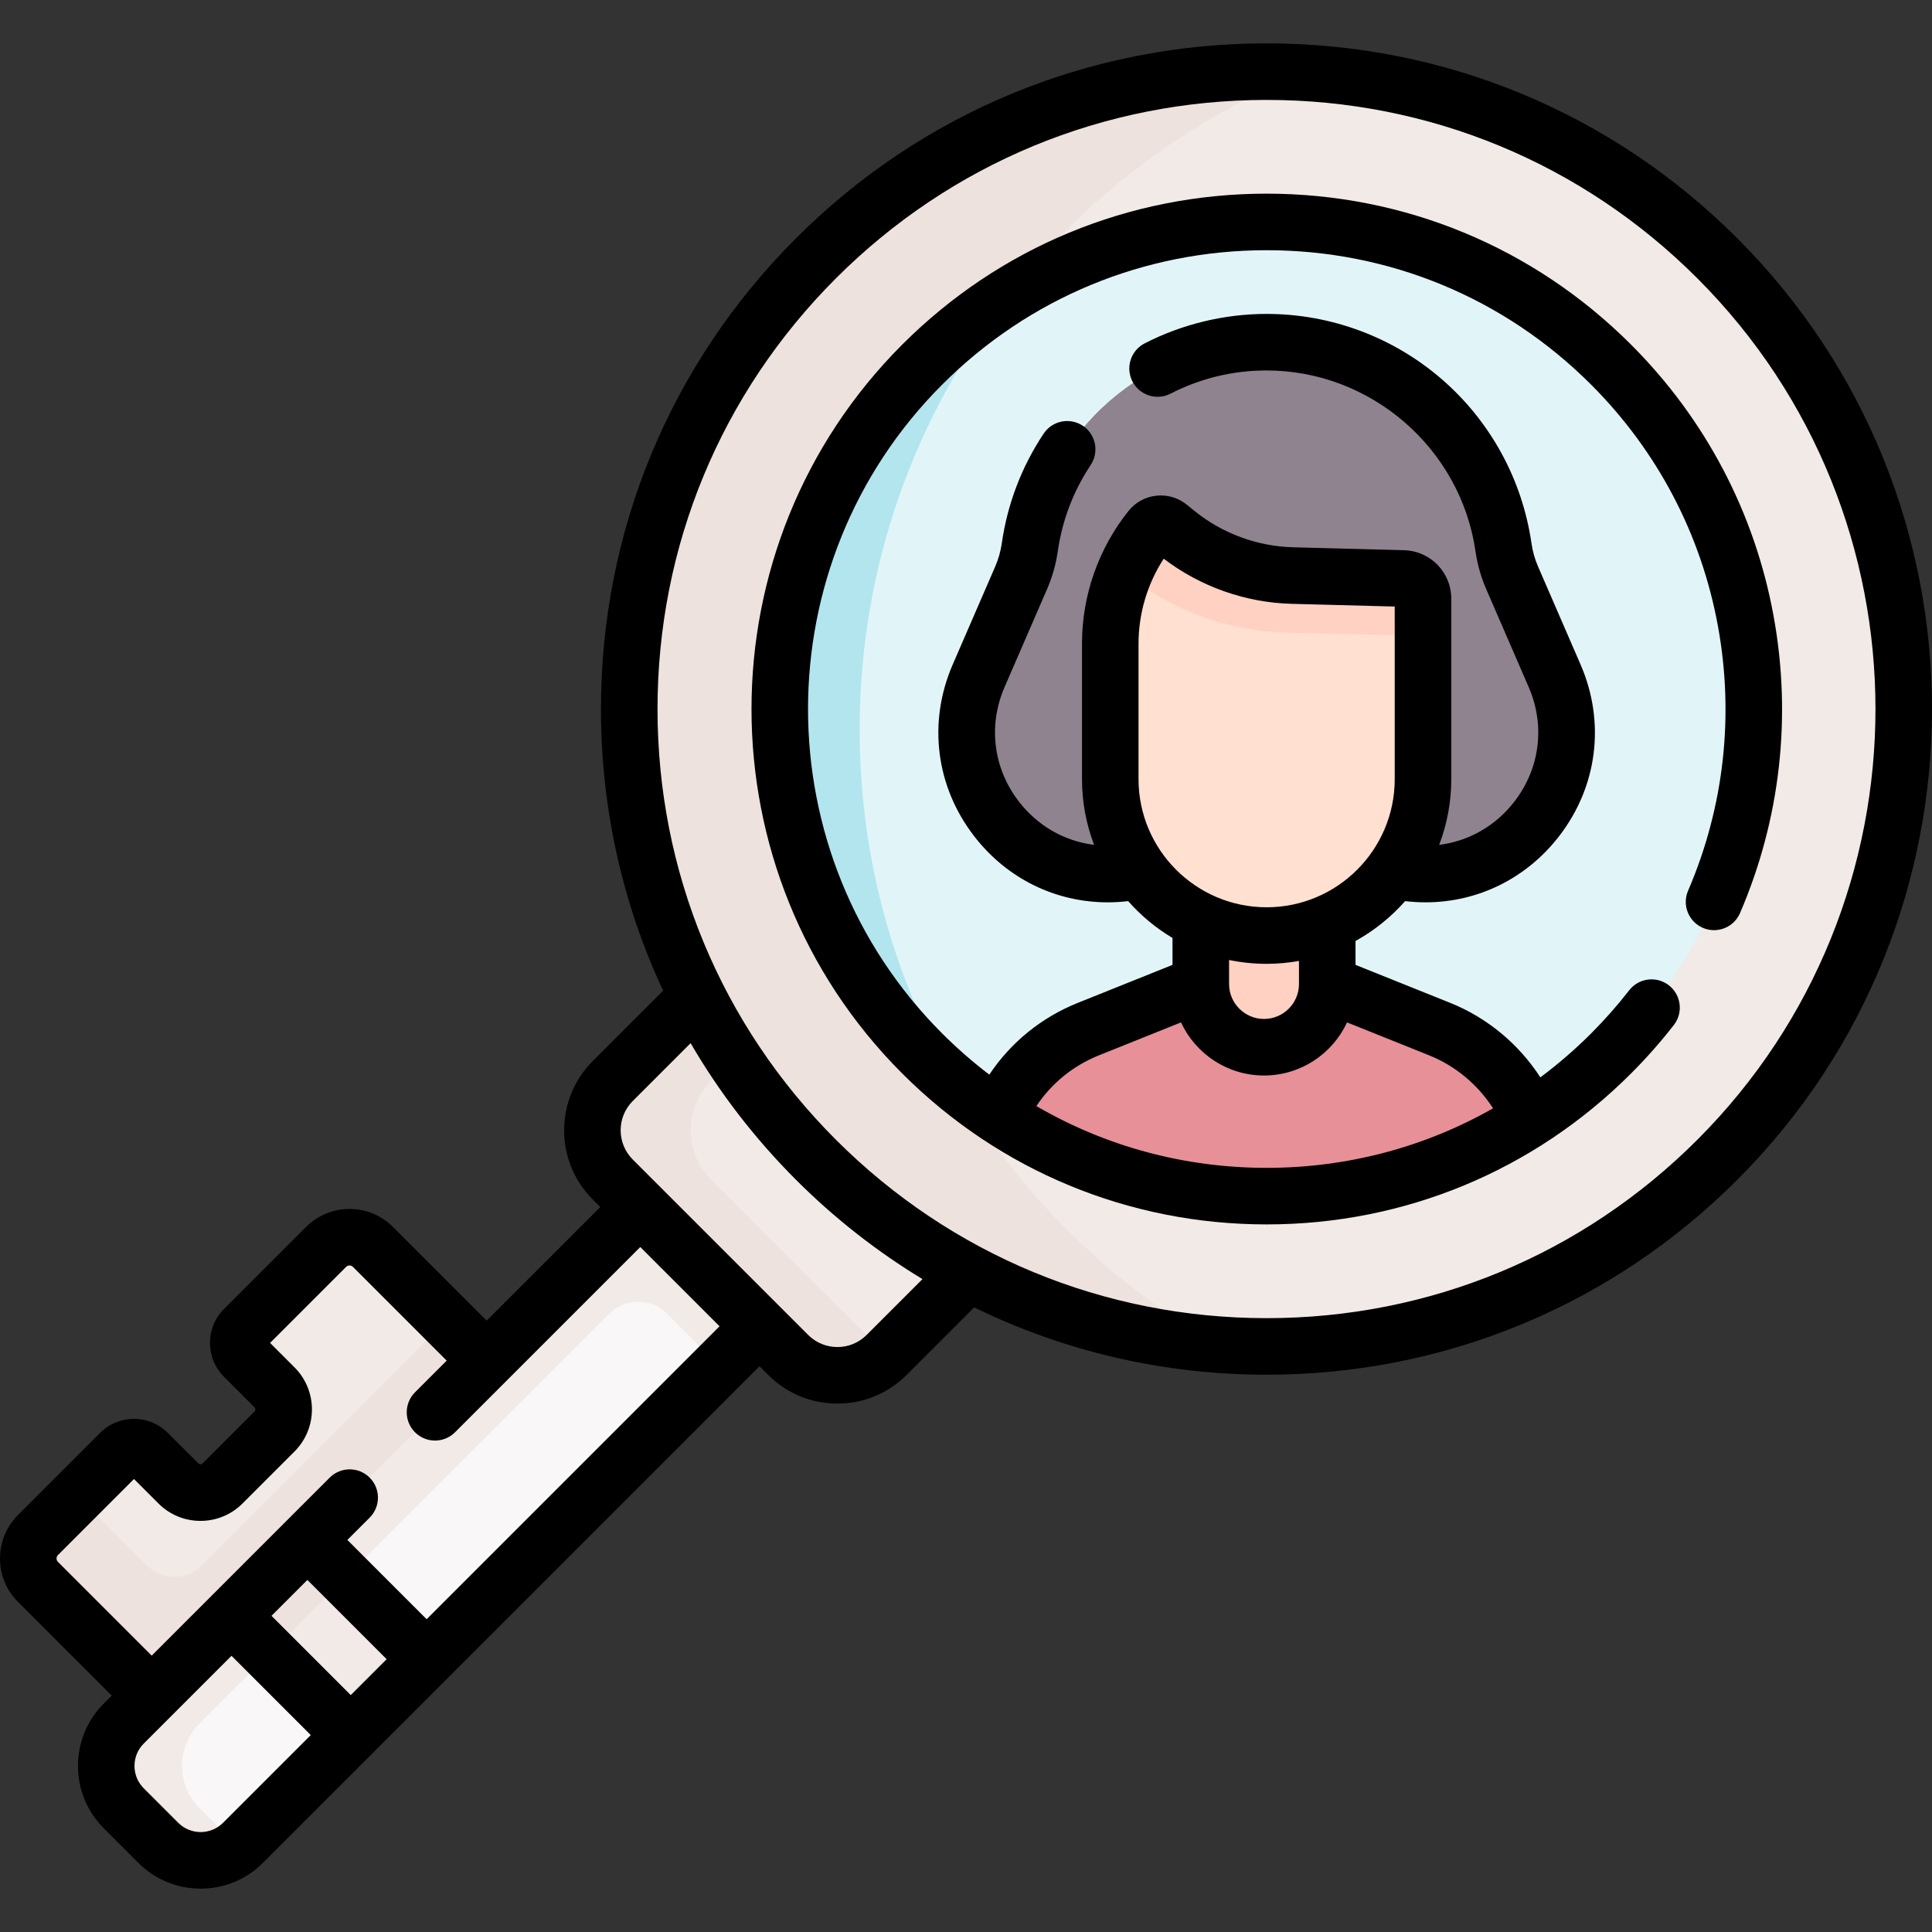 <svg id="Capa_1" enable-background="new 0 0 512.446 512.446" height="512" viewBox="0 0 512.446 512.446" width="512" xmlns="http://www.w3.org/2000/svg"><rect x="0" y="0" width="512.446" height="512.446" fill="#333333" stroke="none"/><g><g><path d="m127.636 359.44-28.705-28.705c-3.435-3.435-9.006-3.435-12.441 0l-21.781 21.781c-2.032 2.032-2.032 5.327 0 7.359l8.114 8.114c3.228 3.228 3.228 8.463 0 11.691l-13.8 13.8c-3.229 3.229-8.463 3.229-11.691 0l-8.114-8.114c-2.032-2.032-5.327-2.032-7.359 0l-21.781 21.781c-3.435 3.435-3.435 9.005 0 12.441l30.16 30.16 21.168 19.383 86.364-88.414z" fill="#f2eae7"/><g id="XMLID_218_"><g><path d="m127.636 359.44-9.155-9.156-64.942 64.941c-4.03 4.03-10.564 4.03-14.594 0l-14.923-14.923c-1.321-1.321-2.128-2.958-2.434-4.667l-11.512 11.511c-3.435 3.435-3.435 9.005 0 12.441l19.549 19.549 10.61 10.61 21.168 19.383 86.364-88.414z" fill="#ede2dd"/><path d="m208.575 280.444 35.24 36.82-45.67 37.83-133.69 133.69c-6.2 6.21-16.27 6.21-22.47 0l-9.16-9.15c-6.2-6.21-6.2-16.27 0-22.48l134.69-134.69z" fill="#f9f7f7"/></g></g><path d="m219.124 291.466-11.231 10.257 10.633-10.882-9.951-10.397-41.06 42.02-134.69 134.69c-6.2 6.21-6.2 16.27 0 22.48l9.16 9.15c5.821 5.83 15.052 6.185 21.29 1.068-.406-.333-.801-.688-1.18-1.068l-9.16-9.15c-6.2-6.21-6.2-16.27 0-22.48l108.728-108.728c4.204-4.204 11.021-4.204 15.225 0l13.962 13.962 7.295-7.295 45.67-37.83z" fill="#f2eae7"/><path d="m256.97 337.586-21.798 21.798c-7.211 7.211-18.903 7.211-26.115 0l-46.532-46.532c-7.211-7.211-7.211-18.903 0-26.115l22.478-22.478 18.569-16.252 70.668 71.156z" fill="#f2eae7"/><path d="m235.14 359.384-46.532-46.532c-7.211-7.211-7.211-18.903 0-26.115l22.479-22.479 4.615-4.04-12.129-12.212-18.569 16.252-22.478 22.479c-7.211 7.211-7.211 18.903 0 26.115l46.532 46.532c7.206 7.206 18.886 7.21 26.098.015-.005-.006-.011-.01-.016-.015z" fill="#ede2dd"/><circle cx="335.964" cy="188.066" fill="#f2eae7" r="169.064"/><path d="m228.017 193.534c0-79.025 48.899-146.636 118.081-174.23-46.577-2.778-94.092 13.627-129.68 49.216-66.024 66.024-66.024 173.069 0 239.093 29.702 29.702 67.716 46.043 106.552 49.021-56.698-32.248-94.953-93.209-94.953-163.1z" fill="#ede2dd"/><g id="XMLID_221_"><g><g><path d="m264.925 296.014c-7.18-4.74-14-10.27-20.32-16.59-50.45-50.46-50.45-132.26 0-182.72 50.46-50.45 132.26-50.45 182.72 0 50.45 50.46 50.45 132.26 0 182.72-6.64 6.64-13.82 12.41-21.41 17.29-42.82 27.63-98.39 27.39-140.99-.7z" fill="#e1f5f8"/></g></g></g><path d="m244.605 96.704c-50.45 50.46-50.45 132.26 0 182.72 2.727 2.727 5.551 5.297 8.453 7.729-15.914-27.551-25.04-59.515-25.04-93.619 0-43.362 14.723-83.283 39.44-115.043-8.117 5.083-15.792 11.154-22.853 18.213z" fill="#b3e5ee"/><path d="m370.797 231.173 1.349.207c29.241 4.49 51.975-24.985 40.205-52.127l-11.28-26.011c-1.113-2.568-1.88-5.272-2.278-8.042-4.495-31.242-31.264-54.435-62.828-54.435-31.564 0-58.333 23.193-62.828 54.435-.399 2.77-1.165 5.475-2.278 8.042l-11.28 26.011c-11.771 27.142 10.964 56.617 40.205 52.127l1.349-.207 27.521-8.566 16.529-.636z" fill="#8f8390"/><g><path d="m73.049 411.968h28.461v44.732h-28.461z" fill="#f2eae7" transform="matrix(.707 -.707 .707 .707 -281.557 188.93)"/></g><path d="m81.525 408.454-.034.034-20.086 20.096 10.05 10.05 20.125-20.125z" fill="#ede2dd"/><g><g><path d="m381.875 272.964c11.1 4.45 19.62 13.14 24.04 23.75-42.82 27.63-98.39 27.39-140.99-.7 4.49-10.3 12.89-18.69 23.74-23.05l29.83-11.97 8.3-3.42h12.54l12.71 3.42z" fill="#e79098"/></g><path d="m352.043 260.997c0 9.263-7.509 16.772-16.772 16.772s-16.772-7.509-16.772-16.772v-42.754h33.544z" fill="#ffd1c2"/><path d="m377.44 158.851v47.821c0 22.906-18.569 41.476-41.476 41.476-22.906 0-41.476-18.569-41.476-41.476v-35.991c0-11.073 3.77-21.816 10.69-30.461 1.204-1.504 3.402-1.739 4.897-.523l1.936 1.575c8.712 7.088 19.526 11.093 30.754 11.389l29.401.775c2.935.078 5.274 2.479 5.274 5.415z" fill="#ffe0d1"/><path d="m299.585 152.853 2.479 1.814c11.155 8.164 25.001 12.777 39.377 13.118l35.999.854v-9.787c0-2.936-2.339-5.338-5.274-5.415l-29.401-.775c-11.228-.296-22.042-4.301-30.754-11.389l-1.936-1.575c-1.494-1.216-3.693-.981-4.896.523-2.921 3.65-5.274 7.677-7.026 11.941.506.148.994.37 1.432.691z" fill="#ffd1c2"/></g></g><g><path d="m460.814 63.216c-33.349-33.349-77.688-51.715-124.851-51.715-47.161 0-91.501 18.366-124.85 51.715-33.349 33.348-51.715 77.688-51.715 124.85 0 26.245 5.695 51.613 16.487 74.702l-18.665 18.665c-10.123 10.125-10.123 26.598 0 36.721l2.001 2.001-30.133 30.132-24.857-24.856c-6.354-6.353-16.691-6.352-23.047 0l-21.781 21.781c-4.953 4.953-4.953 13.013 0 17.966l8.114 8.114c.3.299.3.786 0 1.084l-13.8 13.8c-.299.299-.785.299-1.084 0l-8.114-8.114c-2.399-2.399-5.59-3.721-8.983-3.721s-6.584 1.322-8.983 3.721l-21.78 21.783c-3.078 3.078-4.773 7.17-4.773 11.523 0 4.354 1.696 8.446 4.773 11.523l24.856 24.857-2.106 2.106c-9.121 9.122-9.121 23.963 0 33.084l9.153 9.153c4.419 4.418 10.294 6.852 16.543 6.852 6.248 0 12.123-2.434 16.542-6.852l131.699-131.698 2.293 2.293c4.904 4.904 11.425 7.605 18.361 7.605s13.456-2.701 18.36-7.605l17.921-17.92c23.849 11.682 50.231 17.864 77.567 17.864 47.163 0 91.502-18.366 124.851-51.715 68.843-68.842 68.843-180.856.001-249.699zm-401.66 420.27c-3.271 3.271-8.599 3.273-11.87 0l-9.153-9.153c-1.586-1.585-2.459-3.693-2.459-5.936 0-2.242.873-4.35 2.459-5.936l23.273-23.273 21.024 21.024zm22.376-64.423 21.024 21.024-9.518 9.518-21.024-21.024zm31.63 10.417-21.024-21.024 5.918-5.918c2.929-2.929 2.929-7.678 0-10.606-2.929-2.929-7.677-2.929-10.607 0l-47.211 47.21-24.856-24.857c-.313-.313-.38-.671-.38-.917 0-.245.066-.603.381-.917l20.157-20.158 6.49 6.491c2.979 2.978 6.938 4.618 11.149 4.618s8.171-1.64 11.149-4.618l13.8-13.8c6.147-6.147 6.147-16.15 0-22.297l-6.491-6.491 20.157-20.157c.505-.505 1.329-.506 1.834 0l24.856 24.856-8.401 8.401c-2.929 2.929-2.929 7.678 0 10.606 1.465 1.465 3.384 2.197 5.304 2.197 1.919 0 3.839-.732 5.304-2.197l49.14-49.14 21.024 21.024zm116.708-75.4c-2.07 2.071-4.824 3.212-7.753 3.212-2.93 0-5.684-1.141-7.754-3.212l-46.532-46.532c-4.275-4.275-4.275-11.232 0-15.508l15.351-15.351c7.611 13.071 16.955 25.247 27.934 36.227 10.23 10.23 21.499 19.044 33.562 26.357zm220.339-51.771c-30.515 30.516-71.087 47.321-114.243 47.321-43.155 0-83.728-16.806-114.242-47.321-30.517-30.516-47.322-71.088-47.322-114.243s16.806-83.728 47.322-114.243c30.515-30.516 71.087-47.321 114.242-47.321 43.156 0 83.729 16.806 114.243 47.321 62.994 62.994 62.994 165.492 0 228.486z"/><path d="m470.425 163.375c-4.998-27.352-18.068-52.239-37.8-71.97-25.819-25.819-60.147-40.039-96.661-40.039-36.513 0-70.842 14.219-96.661 40.039-53.298 53.299-53.298 140.022 0 193.321 25.819 25.819 60.148 40.039 96.661 40.039 36.514 0 70.842-14.219 96.66-40.038 4.031-4.03 7.85-8.355 11.349-12.854 2.542-3.27 1.953-7.981-1.316-10.524-3.271-2.543-7.982-1.955-10.525 1.316-3.117 4.009-6.52 7.863-10.113 11.455-4.238 4.238-8.735 8.122-13.453 11.643-5.71-8.823-14.079-15.818-23.898-19.758l-25.124-10.08v-6.342c4.975-2.745 9.418-6.332 13.15-10.564 1.814.212 3.619.319 5.408.319 13.859 0 26.761-6.292 35.467-17.58 10.178-13.196 12.295-30.201 5.664-45.489l-11.28-26.011c-.849-1.957-1.433-4.018-1.735-6.126-2.432-16.896-10.875-32.356-23.775-43.534-12.901-11.178-29.407-17.333-46.477-17.333-11.197 0-22.383 2.701-32.347 7.81-3.687 1.89-5.142 6.41-3.252 10.096 1.89 3.685 6.411 5.141 10.096 3.251 7.969-4.086 16.549-6.158 25.503-6.158 27.648 0 51.467 20.637 55.404 48.003.493 3.428 1.442 6.778 2.821 9.958l11.28 26.011c4.426 10.204 3.013 21.553-3.78 30.36-5.025 6.516-12.145 10.531-19.963 11.498 2.069-5.417 3.214-11.287 3.214-17.422v-47.821c0-7.055-5.524-12.727-12.577-12.913l-29.401-.775c-9.52-.25-18.83-3.699-26.218-9.709l-1.938-1.576c-2.286-1.859-5.159-2.708-8.087-2.397-2.929.313-5.556 1.751-7.397 4.052-7.954 9.938-12.334 22.42-12.334 35.147v35.991c0 6.134 1.144 12.004 3.213 17.42-7.813-.969-14.936-4.98-19.961-11.494-6.793-8.807-8.207-20.157-3.782-30.361l11.281-26.011c1.378-3.178 2.327-6.528 2.82-9.957 1.19-8.274 4.133-15.994 8.744-22.944 2.291-3.451 1.349-8.106-2.103-10.396-3.449-2.29-8.105-1.349-10.396 2.103-5.851 8.817-9.583 18.607-11.094 29.101-.304 2.111-.887 4.172-1.734 6.125l-11.281 26.011c-6.63 15.289-4.512 32.295 5.666 45.49 8.707 11.288 21.606 17.58 35.465 17.579 1.789 0 3.594-.107 5.408-.319 3.381 3.835 7.348 7.138 11.765 9.766v7.139l-25.123 10.08c-9.692 3.888-17.79 10.508-23.467 19.032-4.37-3.329-8.549-6.967-12.5-10.917-47.45-47.45-47.45-124.657 0-172.108 22.986-22.986 53.547-35.645 86.054-35.645s63.068 12.659 86.054 35.645c17.567 17.567 29.204 39.719 33.651 64.06 4.347 23.791 1.608 48.059-7.92 70.182-1.638 3.804.117 8.217 3.922 9.855 3.804 1.639 8.216-.116 9.855-3.921 10.702-24.848 13.779-52.1 8.898-78.811zm-168.437 7.307c0-7.982 2.35-15.833 6.678-22.497 9.709 7.413 21.678 11.651 33.901 11.974l27.373.722v45.792c0 18.734-15.242 33.976-33.977 33.976s-33.976-15.241-33.976-33.976v-35.991zm33.976 84.966c2.928 0 5.791-.273 8.579-.768v6.116c0 5.113-4.159 9.272-9.271 9.272s-9.272-4.158-9.272-9.271v-6.37c3.218.668 6.55 1.021 9.964 1.021zm-44.502 24.278 21.787-8.742c3.858 8.307 12.276 14.084 22.022 14.084s18.164-5.777 22.022-14.084l21.788 8.741c6.969 2.796 12.9 7.773 16.938 14.048-18.105 10.304-38.658 15.791-60.055 15.791-21.801 0-42.722-5.702-61.074-16.386 4.01-6.023 9.725-10.705 16.572-13.452z"/></g></g></svg>